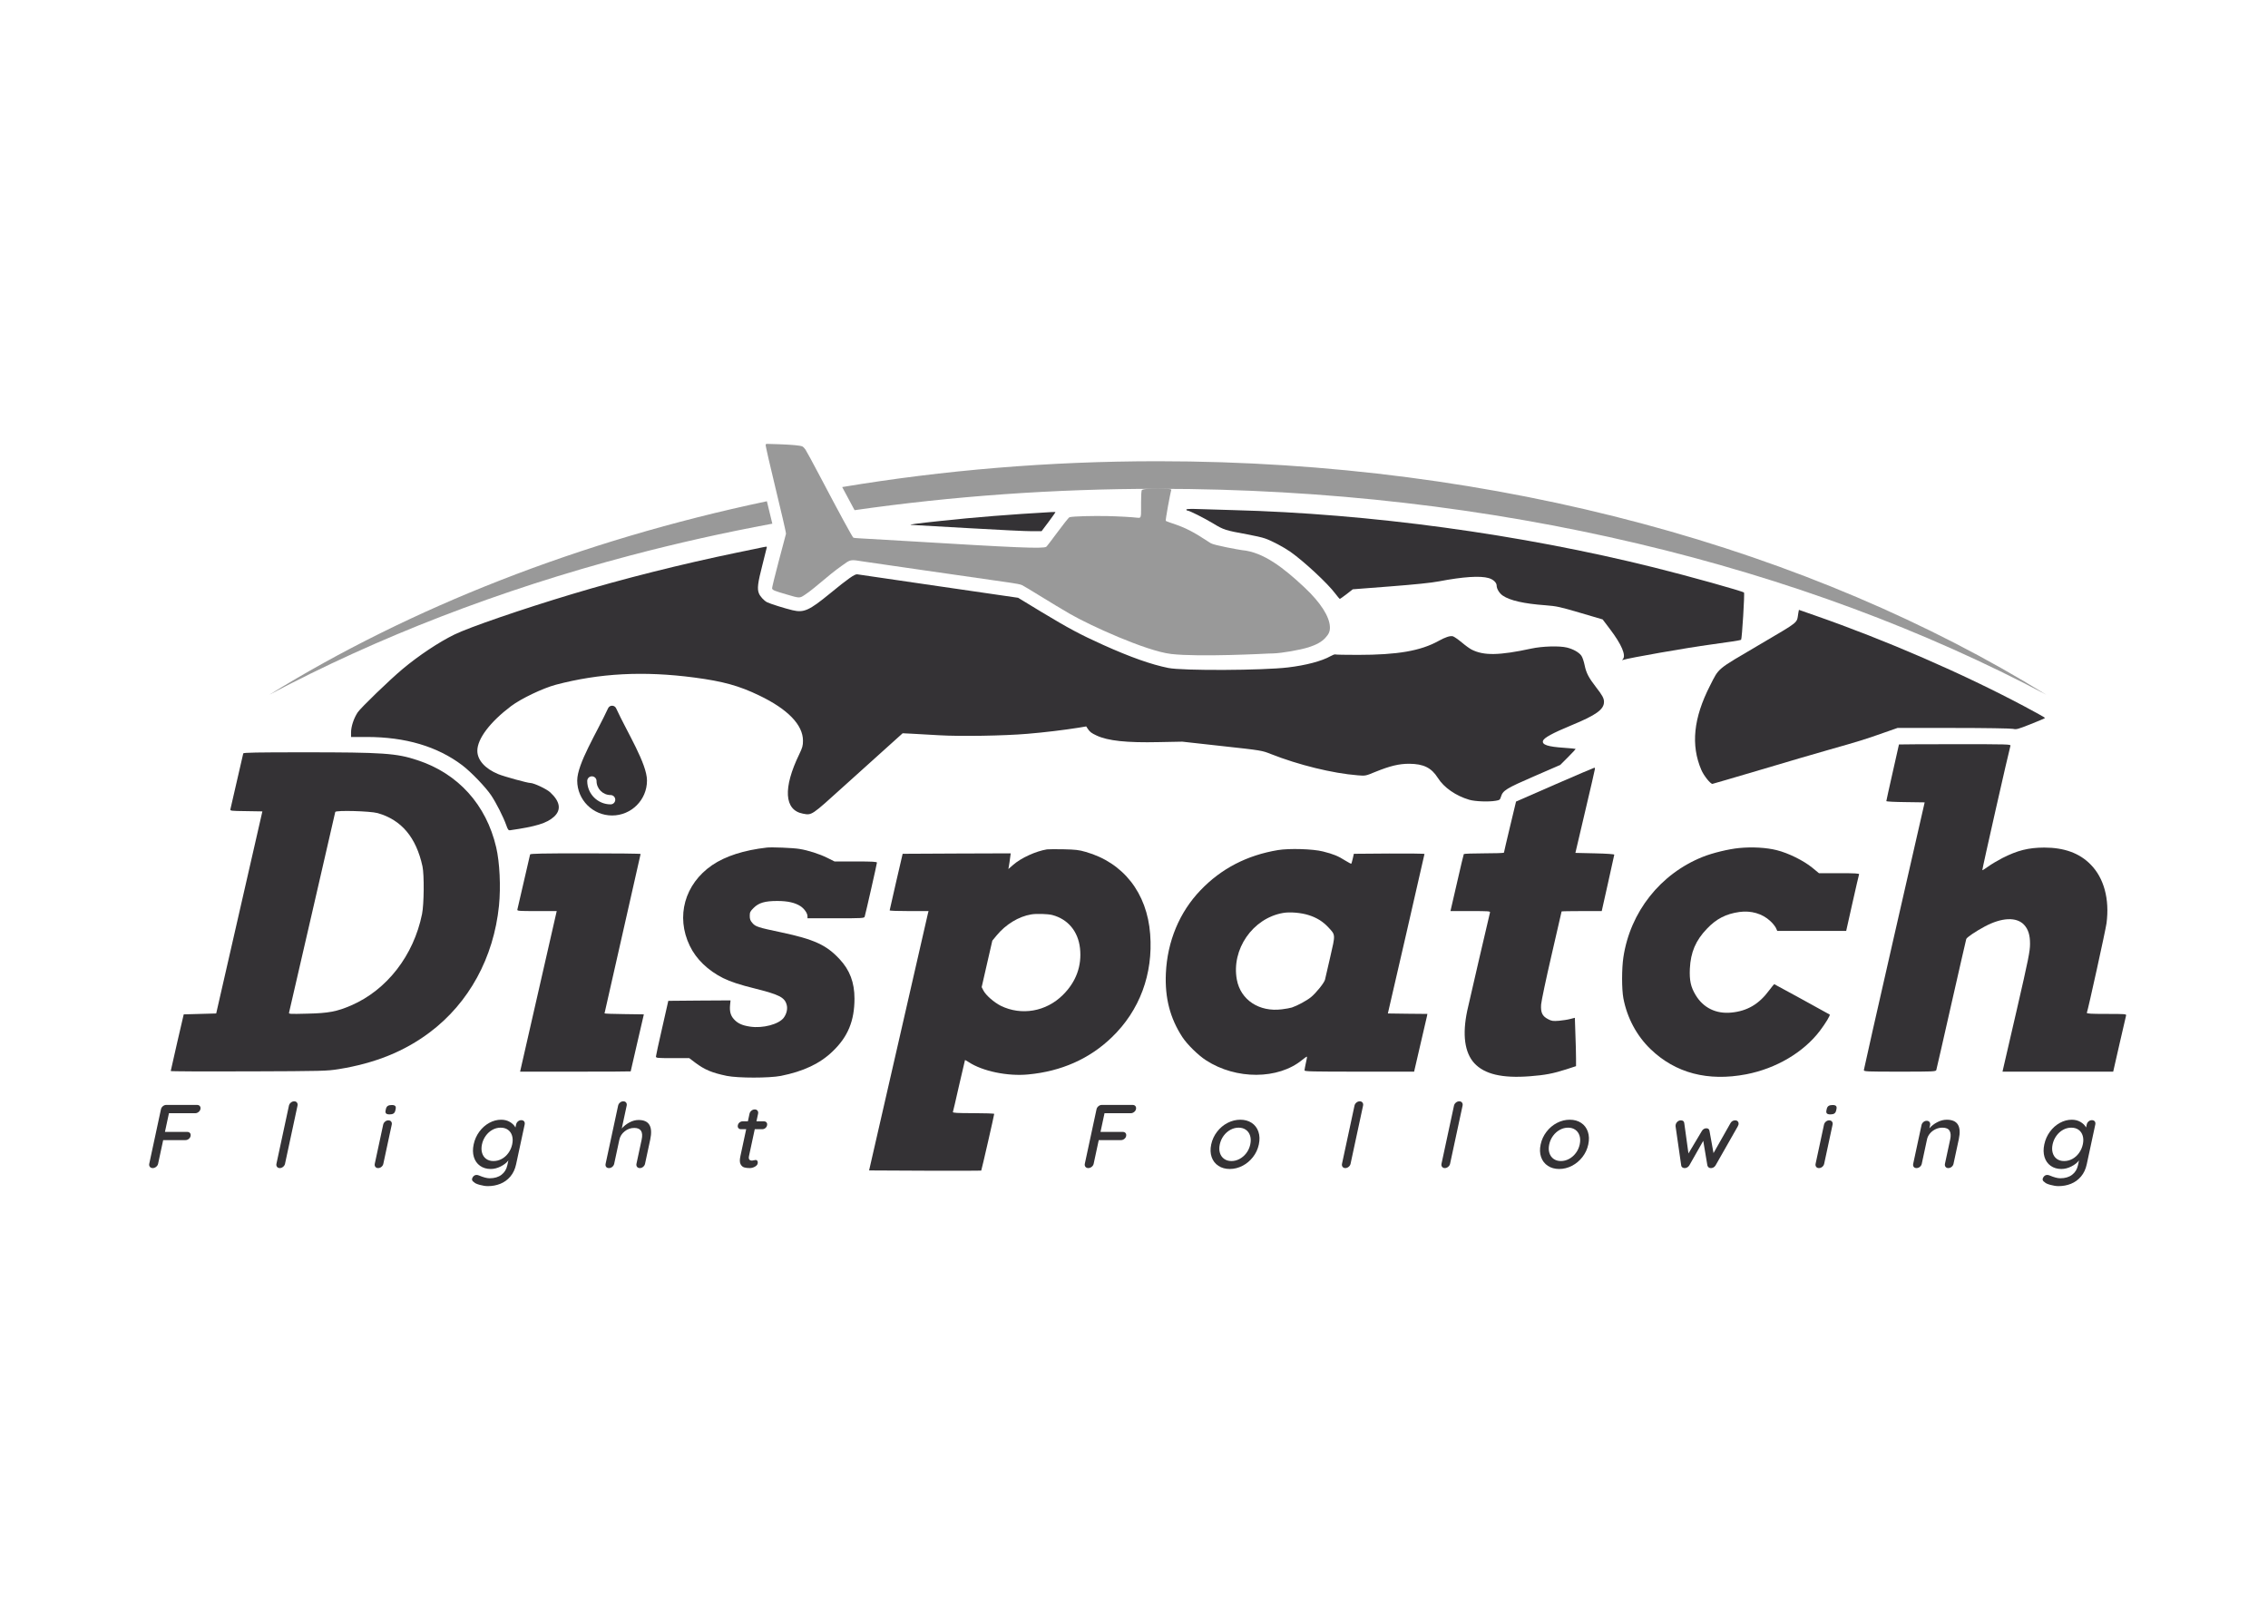 <?xml version="1.0" encoding="UTF-8" standalone="no"?>
<!DOCTYPE svg PUBLIC "-//W3C//DTD SVG 1.1//EN" "http://www.w3.org/Graphics/SVG/1.1/DTD/svg11.dtd">
<svg width="100%" height="100%" viewBox="0 0 176 126" version="1.1" xmlns="http://www.w3.org/2000/svg" xmlns:xlink="http://www.w3.org/1999/xlink" xml:space="preserve" xmlns:serif="http://www.serif.com/" style="fill-rule:evenodd;clip-rule:evenodd;stroke-linejoin:round;stroke-miterlimit:2;">
    <g transform="matrix(0.07,0,0,0.07,0.222,15.046)">
        <g>
            <g id="Helicopter" transform="matrix(1.67,0,0,1.67,-857.711,-361.386)">
                <g transform="matrix(0.033,-0.001,-0.001,-0.033,1021.75,574.51)">
                    <path d="M122,5808C102,5788 486,4050 476,4000C472,3977 149,2927 164,2905C186,2871 209,2861 437,2786C714,2695 707,2695 815,2761C864,2790 951,2851 1009,2897C1351,3166 1427,3223 1573,3321C1765,3451 1745,3448 2022,3395C2174,3367 2719,3271 3250,3179C3313,3168 3581,3121 3845,3075C4330,2990 4483,2963 4909,2889C5072,2861 5157,2842 5189,2825C5214,2813 5384,2704 5565,2584C5747,2463 6005,2298 6139,2215C6525.01,1975.86 7642.88,1424.4 8143,1351C8710.83,1267.67 10087,1300 10087,1300L10198,1300C10366,1300 10734,1352 10907,1401C11065,1446 11172,1500 11248,1576C11326,1655 11351,1708 11351,1798C11350,2006 11176,2296 10866,2605C10459,3011 10061,3343 9628,3395C9588,3400 9068,3510 9007,3553C8652,3802 8513,3878 8231,3981C8174,4002 8123,4023 8117,4029C8106,4040 8222.27,4574.66 8246.27,4650.66C8257.27,4683.66 7712,4708.08 7656,4663.08C7630,4642.08 7630,4236 7623,4178C7615,4108 7605,4100 7542,4110C7451,4125 7174,4149 6945,4161C6681,4175 6256,4179 6185,4161C6146,4151 5724,3592 5698,3580C5618,3543 5121,3579 2855,3785C2404,3826 1992,3862 1940,3866C1888,3870 1837,3877 1828,3881C1810,3891 1566,4373 1190,5143C1059,5411 937,5653 919,5681C902,5708 874,5738 859,5746C818,5767 654,5787 386,5805C111,5823 137,5823 122,5808Z" style="fill:rgb(153,153,153);fill-rule:nonzero;"/>
                </g>
                <g transform="matrix(0.599,0,0,0.599,513.573,216.388)">
                    <path d="M846.756,340.611C639.582,384.225 451.984,458.272 295.252,555.057C415.323,491.303 550.197,438.949 695.975,400.539C746.966,387.103 799.292,375.374 852.79,365.458L846.756,340.611ZM930.204,324.881L943.933,350.498C1052.18,334.99 1164.64,326.815 1280,326.815C1653.24,326.815 1996.06,412.39 2264.75,555.057C2004.4,394.285 1658.87,296.253 1280,296.253C1159.48,296.253 1042.34,306.173 930.204,324.881Z" style="fill:rgb(153,153,153);"/>
                </g>
            </g>
            <g id="Earth">
                <path d="M1312,349.9C1312,350.5 1312.5,351 1313.1,351C1315.3,351 1331.4,359.1 1341.9,365.4C1353.4,372.4 1355.3,373 1379.5,377.4C1387.2,378.8 1396.2,380.8 1399.4,382C1406.5,384.4 1420,391.6 1427.3,396.7C1442.7,407.6 1468.8,431.9 1477,442.9C1479.5,446.2 1481.8,448.9 1482.1,449C1482.4,449 1485.8,446.6 1489.6,443.7L1496.5,438.3L1538,435.1C1565.2,433 1583.8,431.1 1592,429.5C1618.7,424.4 1637.8,423.1 1647.3,425.9C1652.3,427.4 1656,430.9 1656,434.2C1656,437.8 1659.1,442.8 1662.8,445.3C1670.6,450.7 1686.4,454.3 1710.1,456C1722.7,457 1725.9,457.7 1748.7,464.4L1773.5,471.7L1781.6,482.4C1794.6,499.5 1799.8,511.8 1795.8,515.9C1794.7,516.9 1794.8,517 1796,516.6C1802.5,514.4 1867.5,503 1893.7,499.5C1911.6,497.1 1926.6,494.8 1927,494.3C1928,493.2 1931.1,442.7 1930.2,441.9C1928.4,440.3 1869.1,423.7 1830.5,414.1C1682.4,377.2 1515.1,354.4 1363.5,350.5C1351.4,350.2 1334.9,349.7 1326.8,349.4C1316.6,349 1312,349.2 1312,349.9Z" style="fill:rgb(52,50,53);"/>
                <path d="M1162.5,352.7C1118.3,355.2 1077.7,358.4 1038.8,362.6C1013.2,365.3 1002.8,366.7 1007.1,366.9C1008.5,366.9 1036.8,368.6 1070.1,370.5C1103.3,372.4 1135.2,374 1141,373.9L1151.5,373.9L1159.4,363.4C1163.7,357.6 1167.1,352.8 1166.9,352.7C1166.7,352.6 1164.7,352.6 1162.5,352.7Z" style="fill:rgb(52,50,53);"/>
                <path d="M842.5,391.7C841.4,392 828.6,394.6 814,397.6C752.6,410.3 687.6,426.6 631.1,443.6C575.5,460.3 517,480.4 500.5,488.5C483.3,496.9 460.9,511.8 443,526.8C428.9,538.6 396.8,569.6 393.3,574.8C389,581.4 386,590.4 386,597.1L386,602L403.3,602C446.2,602 481.5,612.4 509.2,633.3C519,640.7 535.4,657.8 541.4,666.8C547,675.2 554.8,690.6 558,699.6C559.8,704.8 560.5,705.6 562.3,705.4C591,701.3 603,697.6 610.9,690.5C619.3,682.9 617.9,673.6 606.7,663.3C602.7,659.6 588.6,653 584.8,653C581.6,653 555.8,645.9 549.2,643.2C534.6,637.2 526,627.6 526,617.3C526,604 540.1,585.4 563.4,567.8C574.6,559.4 598.5,548 613,544.1C661.5,531.3 710.3,528.7 766.5,536.1C798.4,540.3 816.1,545.2 838.5,556C870.2,571.2 887,588.6 887,606.1C887,611.7 886.4,613.8 882.9,621.1C864.7,658.6 866.2,683.1 886.9,687C896.9,688.9 896.1,689.4 932.2,656.7C950.5,640.2 972.7,620.2 981.5,612.3L997.5,597.9L1008,598.4C1013.8,598.7 1027.3,599.5 1038,600.1C1061.5,601.5 1109.9,600.7 1135.8,598.5C1154.1,597 1177.2,594.2 1192.7,591.7L1201,590.3L1202.7,592.9C1205,596.4 1206.7,597.7 1212.5,600.4C1225.1,606.3 1245.9,608.5 1281.4,607.7L1307.5,607.2L1351.7,612.1C1395.7,616.9 1395.8,617 1405.7,620.9C1436.3,633 1474.1,642.3 1502,644.5C1510.5,645.2 1510.7,645.2 1521.5,640.7C1537.8,634.1 1547.7,631.7 1559,631.7C1575,631.8 1583.7,636.1 1590.9,647.5C1597.6,658.1 1610.7,667.2 1625.6,671.6C1632,673.5 1647.1,674.1 1655.1,672.7C1659.3,672 1659.8,671.6 1660.8,668.2C1662.9,661.3 1666.6,659 1697.5,645.6L1726.5,633L1735.2,624.3C1740,619.5 1743.8,615.4 1743.5,615.2C1743.3,615 1737.6,614.5 1730.8,614C1712.7,612.8 1706,610.6 1707.4,606.2C1708.5,602.9 1718,597.7 1739,589C1766.4,577.7 1775,571.5 1775,563.1C1775,559.1 1773.2,555.8 1766.1,546.7C1758.2,536.5 1755.3,531.1 1753.6,522.7C1752.7,518.3 1751.1,513.5 1749.9,511.9C1747.3,508.2 1740.9,504.6 1734,502.9C1725.7,500.8 1706.5,501.4 1694.5,504C1658.8,511.7 1641.7,512 1628.2,505.1C1626.2,504.1 1621.2,500.5 1617.2,497.1C1613.2,493.8 1608.9,490.8 1607.5,490.4C1604.4,489.6 1599.1,491.4 1591.5,495.6C1571.6,506.6 1546,511 1502.2,511C1488.8,511 1477.5,510.8 1477,510.5C1476.6,510.2 1474.2,511.1 1471.7,512.5C1462.2,517.9 1444.3,522.6 1424.8,524.9C1396.8,528.3 1307.5,528.7 1292,525.5C1273.1,521.7 1249.9,513.5 1219.7,499.9C1193.8,488.2 1181.7,481.7 1151,463.2L1125.5,447.7L1037.5,434.9C989.1,427.8 948.5,421.9 947.2,421.7C944.5,421.2 937,426.5 917,442.9C893.9,461.8 888.1,464.5 875.4,461.5C866.9,459.5 850.7,454.4 847.1,452.6C843.6,450.7 839.4,446.1 838.1,442.7C836.1,437.6 836.9,431.2 842,411.4C844.8,400.6 847,391.6 847,391.4C847,390.9 845.3,391 842.5,391.7Z" style="fill:rgb(52,50,53);"/>
                <path d="M1990.4,464.8C1988.4,476.5 1992.9,472.8 1946.5,500.2C1899.2,528 1902.8,525 1892.6,545C1874.2,580.9 1871.1,611 1882.9,638.5C1885.5,644.7 1892.9,654 1895.2,654C1895.6,654 1919.4,647 1948.2,638.5C1977,629.9 2011.5,619.8 2025,616C2056.5,607.1 2065,604.5 2084.4,597.6L2100.4,592L2162.4,592C2198,592 2226.2,592.5 2228.5,593C2232.2,593.9 2233.8,593.4 2248.2,587.7C2256.9,584.3 2264,581.2 2264,580.9C2264,580.6 2253.8,574.8 2241.3,568.2C2172.5,531.6 2087.5,494.7 2008.3,467.1L1991.1,461.1L1990.4,464.8Z" style="fill:rgb(52,50,53);"/>
            </g>
            <g id="Dispatch">
                <path d="M2102,610.3C2102,610.5 2098.9,624.5 2095,641.4C2091.2,658.3 2088,672.6 2088,673.1C2088,673.6 2097.6,674.1 2109.3,674.2L2130.5,674.5L2096.8,822C2078.3,903.1 2063.1,970.3 2063.1,971.2C2063,972.9 2065.5,973 2102.9,973C2140.1,973 2142.9,972.9 2143.4,971.2C2143.7,970.3 2151.2,937.5 2160,898.5C2168.9,859.4 2176.3,826.8 2176.6,826C2177.1,824.2 2187,817.5 2197.1,812.1C2216,802 2232.4,801.3 2240.7,810.2C2245.3,815.1 2247.4,821.8 2247.3,831.5C2247.3,839.4 2245.6,848.1 2232.6,904.5C2224.5,939.7 2217.6,969.5 2217.3,970.7L2216.8,973L2339.5,973L2346.4,942.7C2350.2,926.1 2353.5,911.7 2353.8,910.7C2354.2,909.1 2352.7,909 2332,909C2314.4,909 2309.9,908.7 2310.3,907.7C2311.8,903.7 2331.1,816 2332.1,808.5C2335.6,781.7 2329.3,758.4 2314.5,743.4C2302.1,730.7 2285.1,724.6 2263,724.6C2245.4,724.7 2233.5,727.7 2216.7,736.2C2211.3,739 2204.2,743.2 2200.8,745.7C2197.5,748.1 2194.6,749.9 2194.4,749.7C2194,749.3 2224,616.8 2225.6,611.7C2226.1,610.1 2222.7,610 2164.1,610C2129.9,610 2102,610.2 2102,610.3Z" style="fill:rgb(52,50,53);"/>
                <path d="M266.5,620.2C266.3,620.9 263.2,634.6 259.5,650.6C255.9,666.7 252.6,680.7 252.3,681.9C251.8,683.9 252.1,684 269.7,684.2L287.7,684.5L236.5,908.5L200.5,909.5L193.3,940.5C189.4,957.5 186.1,971.9 186.1,972.3C186,972.7 224.8,972.9 272.3,972.7C355.6,972.4 359,972.3 372.3,970.2C412.6,963.7 445.1,950.6 473.3,929.4C516.7,896.8 544.1,846.7 550,789.1C552.1,768 550.8,741 546.9,724.3C535.9,677.1 504.7,642.5 459.5,627.7C436.4,620 421.3,619 333.7,619C281.2,619 266.9,619.3 266.5,620.2ZM415.5,686.4C441.9,693.9 458.2,713.3 465.2,745.5C467.2,754.9 466.9,787.4 464.7,798.3C455.4,844.2 425.8,882.4 386.1,899.6C370.3,906.4 361.1,908.2 337.6,908.7C317.6,909.2 316.8,909.2 317.3,907.4C317.6,906.3 329.2,856.2 343,796C356.8,735.8 368.3,685.9 368.5,685.1C369.3,683.1 407.3,684.1 415.5,686.4Z" style="fill:rgb(52,50,53);"/>
                <path d="M1720.5,654.8L1677.5,673.6L1670.8,701.5C1667.1,716.9 1664.1,729.8 1664.1,730.2C1664,730.7 1654.1,731 1642.1,731C1630,731 1619.9,731.4 1619.6,731.8C1619.3,732.3 1616.2,745.5 1612.6,761.2C1609,776.9 1605.8,790.9 1605.4,792.4L1604.8,795L1627,795C1647.6,795 1649.1,795.1 1648.6,796.7C1647.9,799.1 1625.3,896.7 1623.4,905.4C1617.8,932 1620.5,951.8 1631.2,963.6C1642.5,975.8 1662,980.5 1692.9,978.1C1709.8,976.8 1718.6,975.1 1733.3,970.4L1744,966.9L1744,958.1C1744,953.3 1743.7,941.2 1743.3,931.3L1742.7,913.3L1737.6,914.6C1734.8,915.4 1729.1,916.2 1725,916.6C1718.4,917.1 1716.9,916.9 1713,914.8C1706.6,911.5 1704.7,907.5 1705.3,898.5C1705.6,894.6 1710.8,870 1716.9,843.7C1723,817.4 1728,795.6 1728,795.4C1728,795.2 1738,795 1750.3,795L1772.5,795L1779.4,764.2C1783.2,747.3 1786.3,733 1786.4,732.5C1786.5,731.9 1778.4,731.3 1764.9,731L1743.3,730.5L1754.1,684.5C1760.1,659.2 1765,637.9 1765,637.2C1765,636.6 1764.7,636 1764.3,636.1C1763.8,636.1 1744.2,644.5 1720.5,654.8Z" style="fill:rgb(52,50,53);"/>
                <path d="M847,724.6C821.4,727.5 801,734.1 786.3,744.1C755.8,765 745.8,801 761.5,833.5C768.6,848.3 781.6,860.8 798.5,869.3C806.6,873.3 816.9,876.7 834.3,881C860.6,887.6 866.7,890.7 868.9,898.8C870.2,903.2 868.9,908.9 865.7,913.2C860.3,920.5 842.5,925.2 828.5,923.1C819.5,921.8 814.4,919.4 810.2,914.6C806.7,910.6 805.5,906.1 806.2,898.9L806.7,894L772.2,894.2L737.7,894.5L730.9,924.5C727.1,941 724,955.3 724,956.2C724,957.9 725.5,958 742.4,958L760.9,958L767.5,963C778,970.9 786.2,974.3 802.6,977.7C815.1,980.2 849.6,980.2 862.5,977.7C887.5,972.7 905.8,964.1 919.8,950.6C936.8,934.4 944.1,916.7 944.1,892C944.1,874.2 938.9,860.3 927.5,848.2C912.9,832.5 899.3,826.3 862.5,818.5C837.3,813.2 834.4,812.3 831,808.3C828.6,805.6 828,804 828,800.3C828,796.3 828.5,795.3 832.3,791.5C838,785.8 844.8,783.8 858.6,783.8C870.1,783.8 878.3,785.7 884.3,789.6C888.5,792.4 892,797.4 892,800.7L892,803L923.4,803C952.5,803 954.9,802.9 955.4,801.2C956.6,797.3 969,742.5 969,741.3C969,740.3 964.2,740 945.5,740L922,740L914.2,736.1C905.4,731.7 892.6,727.6 883,726.1C875.8,724.9 852.4,724 847,724.6Z" style="fill:rgb(52,50,53);"/>
                <path d="M1924.9,725.1C1913.4,726.2 1895.5,730.5 1884.5,734.9C1837.5,753.7 1804.1,795.8 1796.5,846.2C1794.6,858.9 1794.6,881.5 1796.5,891.7C1800.6,913.3 1811.2,933.2 1826.7,948.1C1854.2,974.6 1890.2,984.1 1932.8,975.9C1965.8,969.5 1996.1,951.7 2014.3,927.8C2020.8,919.2 2026.2,910.2 2025.2,909.7C2019.1,906.2 1964,876 1963.7,876C1963.5,876 1961,879.1 1958.1,882.9C1946.8,898.2 1933.8,905.8 1916.3,907.5C1899.3,909.2 1885.1,902.3 1876.6,888.1C1871.2,879.2 1869.6,871.9 1870.2,858.7C1871.1,840.7 1876.6,827.6 1889.1,814.6C1899.5,803.6 1910.2,798.1 1925.1,796C1938,794.2 1950.5,797.8 1959.3,806C1961.8,808.2 1964.5,811.6 1965.5,813.5L1967.1,817L2043.5,817L2050.4,786.2C2054.2,769.3 2057.5,754.9 2057.8,754.2C2058.1,753.3 2053.3,753 2035.7,753L2013.3,753L2005.9,746.9C1996.2,739 1979.4,730.7 1966.6,727.5C1955.1,724.6 1939.4,723.7 1924.9,725.1Z" style="fill:rgb(52,50,53);"/>
                <path d="M1157.5,726.6C1145.2,728.6 1128.9,736 1120.1,743.7L1114.7,748.4L1115.3,745C1115.7,743.1 1116.2,739.1 1116.6,736.2L1117.3,731L1057.4,731.2L997.5,731.5L990.3,762.5C986.4,779.5 983.1,793.8 983.1,794.2C983,794.7 992.7,795 1004.6,795L1026.2,795L1025.5,797.7C1025.2,799.3 1010.4,863.9 992.6,941.5L960.3,1082.5L1022.3,1082.8C1056.4,1082.9 1084.5,1082.9 1084.6,1082.7C1085,1082.3 1099,1021.1 1099,1019.8C1099,1019.4 1088.6,1019 1075.9,1019C1057.8,1019 1052.9,1018.7 1053.2,1017.7C1053.5,1017.1 1056.5,1003.9 1060,988.5C1063.5,973.1 1066.5,960.4 1066.6,960.2C1066.7,960 1068.5,961 1070.7,962.4C1086,972.5 1113.8,978.3 1136.6,976.1C1173.3,972.7 1204.7,958.8 1229.4,934.9C1260.2,905.3 1275.3,864.8 1271.9,820.6C1268.5,774.9 1242.1,741.2 1200.4,729.4C1193,727.2 1189,726.8 1176,726.5C1167.5,726.3 1159.2,726.4 1157.5,726.6ZM1163.5,799.4C1180.8,804 1192,817.5 1194.1,836.1C1196.3,855.7 1189.8,873.5 1175.1,888C1156.5,906.5 1129.2,911.2 1106.3,900C1098.9,896.3 1089.6,888.2 1087,883L1085.1,879.3L1091,853.5L1096.9,827.8L1101.6,822.1C1111.7,809.8 1126.1,801 1140,798.7C1145.7,797.7 1158.8,798.1 1163.5,799.4Z" style="fill:rgb(52,50,53);"/>
                <path d="M1413.5,727.4C1379.3,733.1 1350.8,747.8 1327.8,771.8C1304.4,796.1 1290.9,828.5 1289.3,864.1C1288.1,891.2 1293.9,913.7 1307.6,934.7C1312.9,942.8 1325.2,954.9 1333.8,960.4C1367.2,982.1 1413.9,981.8 1440.4,960C1443.1,957.8 1445.5,956.1 1445.7,956.4C1445.9,956.6 1445.4,959.8 1444.5,963.4C1443.7,967.1 1443,970.8 1443,971.6C1443,972.8 1451.6,973 1503.8,973L1564.5,973L1571.4,943.2C1575.2,926.9 1578.5,912.5 1578.8,911.3L1579.2,909L1557.3,908.8L1535.4,908.5L1555.7,820.5C1566.8,772.1 1575.9,732.2 1576,731.7C1576,731.3 1558.4,731.1 1536.8,731.2L1497.7,731.5L1496.5,736.8C1495.8,739.7 1495.1,742.3 1494.8,742.5C1494.6,742.7 1491.6,741.1 1488,738.9C1480.3,734 1475,731.8 1463.4,728.9C1452.3,726.1 1426.1,725.3 1413.5,727.4ZM1447.7,799.5C1456.5,802.3 1463.3,806.5 1469.3,812.9C1477.5,821.7 1477.4,820.4 1471.5,846C1468.7,858.4 1466.1,869.7 1465.7,871.1C1464.8,874.6 1456,885.6 1450.2,890.4C1445.4,894.3 1435.2,899.8 1429,901.9C1427.1,902.5 1422.1,903.4 1417.9,903.9C1392.9,907.1 1372.2,893.6 1368,871.1C1361.7,837.5 1385.5,803 1419.1,797.1C1426.7,795.7 1439.3,796.8 1447.7,799.5Z" style="fill:rgb(52,50,53);"/>
                <path d="M584.5,732.2C584.3,732.9 581.1,746.5 577.5,762.5C573.8,778.4 570.6,792.3 570.4,793.2C569.9,794.9 571.4,795 592,795L614,795L613.5,797.2C613.2,798.5 604,838.5 593.2,886.2L573.4,973L634.7,973C668.4,973 696,972.9 696,972.7C696,972.6 699.3,958.3 703.3,941L710.6,909.5L688.8,909.2C676.8,909.1 667,908.7 667,908.4C667,908.1 676,868.3 687,820.1C698,771.9 707,732.1 707,731.7C707,731.3 679.5,731 646,731C598,731 584.8,731.3 584.5,732.2Z" style="fill:rgb(52,50,53);"/>
            </g>
            <g transform="matrix(0.413,0,0,0.413,614.553,567.341)">
                <path d="M158.116,6.916C156.178,2.702 151.965,0.001 147.327,0C142.688,-0.001 138.472,2.697 136.534,6.911C106.659,71.886 53.676,155.516 53.676,201.001C53.676,252.722 95.603,294.649 147.324,294.649C199.045,294.649 240.973,252.721 240.973,201.001C240.974,155.519 187.992,71.891 158.116,6.916ZM143.324,264.816C108.723,264.816 80.574,236.667 80.574,202.066C80.574,195.163 86.171,189.566 93.074,189.566C99.977,189.566 105.574,195.163 105.574,202.066C105.574,222.881 122.509,239.816 143.324,239.816C150.227,239.816 155.824,245.413 155.824,252.316C155.824,259.22 150.227,264.816 143.324,264.816Z" style="fill:rgb(52,50,53);fill-rule:nonzero;"/>
            </g>
            <g id="flight-following-alternate" serif:id="flight following alternate" transform="matrix(1,0,0,1,0,2)">
                <g transform="matrix(1.294,0,-0.278,1.294,52.832,-169.529)">
                    <path d="M1099.99,917.012L1099.99,933.009L1119,933.009C1120.08,933.009 1120.97,933.344 1121.67,934.014C1122.36,934.684 1122.71,935.56 1122.71,936.642C1122.71,937.569 1122.36,938.368 1121.67,939.037C1120.97,939.707 1120.08,940.042 1119,940.042L1099.99,940.042L1099.99,960.29C1099.99,961.321 1099.62,962.197 1098.87,962.918C1098.12,963.639 1097.23,964 1096.2,964C1095.12,964 1094.22,963.639 1093.5,962.918C1092.78,962.197 1092.41,961.321 1092.41,960.29L1092.41,913.611C1092.41,912.581 1092.78,911.705 1093.5,910.984C1094.22,910.262 1095.09,909.902 1096.12,909.902L1122.48,909.902C1123.56,909.902 1124.45,910.237 1125.14,910.906C1125.84,911.576 1126.19,912.452 1126.19,913.534C1126.19,914.461 1125.83,915.273 1125.11,915.968C1124.38,916.664 1123.51,917.012 1122.48,917.012L1099.99,917.012Z" style="fill:rgb(52,50,53);fill-rule:nonzero;"/>
                    <path d="M1237.94,943.752C1237.94,947.77 1237.04,951.377 1235.23,954.571C1233.43,957.766 1230.97,960.265 1227.85,962.068C1224.74,963.871 1221.3,964.773 1217.54,964.773C1213.78,964.773 1210.34,963.871 1207.22,962.068C1204.1,960.265 1201.64,957.766 1199.84,954.571C1198.04,951.377 1197.13,947.77 1197.13,943.752C1197.13,939.733 1198.04,936.101 1199.84,932.855C1201.64,929.609 1204.1,927.084 1207.22,925.281C1210.34,923.478 1213.78,922.576 1217.54,922.576C1221.3,922.576 1224.74,923.478 1227.85,925.281C1230.97,927.084 1233.43,929.609 1235.23,932.855C1237.04,936.101 1237.94,939.733 1237.94,943.752ZM1230.6,943.752C1230.6,940.97 1230.02,938.484 1228.86,936.294C1227.7,934.104 1226.13,932.404 1224.14,931.193C1222.16,929.982 1219.96,929.377 1217.54,929.377C1215.12,929.377 1212.91,929.982 1210.93,931.193C1208.94,932.404 1207.37,934.104 1206.21,936.294C1205.06,938.484 1204.48,940.97 1204.48,943.752C1204.48,946.482 1205.06,948.93 1206.21,951.094C1207.37,953.258 1208.94,954.945 1210.93,956.156C1212.91,957.367 1215.12,957.972 1217.54,957.972C1219.96,957.972 1222.16,957.367 1224.14,956.156C1226.13,954.945 1227.7,953.258 1228.86,951.094C1230.02,948.93 1230.6,946.482 1230.6,943.752Z" style="fill:rgb(52,50,53);fill-rule:nonzero;"/>
                    <path d="M1320.09,960.29C1320.09,961.321 1319.73,962.197 1319.01,962.918C1318.29,963.639 1317.41,964 1316.38,964C1315.35,964 1314.49,963.639 1313.79,962.918C1313.1,962.197 1312.75,961.321 1312.75,960.29L1312.75,910.52C1312.75,909.489 1313.11,908.614 1313.83,907.892C1314.55,907.171 1315.43,906.81 1316.46,906.81C1317.49,906.81 1318.35,907.171 1319.05,907.892C1319.74,908.614 1320.09,909.489 1320.09,910.52L1320.09,960.29Z" style="fill:rgb(52,50,53);fill-rule:nonzero;"/>
                    <path d="M1405.34,960.29C1405.34,961.321 1404.97,962.197 1404.25,962.918C1403.53,963.639 1402.66,964 1401.62,964C1400.6,964 1399.73,963.639 1399.04,962.918C1398.34,962.197 1397.99,961.321 1397.99,960.29L1397.99,910.52C1397.99,909.489 1398.35,908.614 1399.08,907.892C1399.8,907.171 1400.67,906.81 1401.7,906.81C1402.73,906.81 1403.6,907.171 1404.29,907.892C1404.99,908.614 1405.34,909.489 1405.34,910.52L1405.34,960.29Z" style="fill:rgb(52,50,53);fill-rule:nonzero;"/>
                    <path d="M1520.18,943.752C1520.18,947.77 1519.28,951.377 1517.47,954.571C1515.67,957.766 1513.21,960.265 1510.09,962.068C1506.98,963.871 1503.54,964.773 1499.78,964.773C1496.01,964.773 1492.58,963.871 1489.46,962.068C1486.34,960.265 1483.88,957.766 1482.08,954.571C1480.27,951.377 1479.37,947.77 1479.37,943.752C1479.37,939.733 1480.27,936.101 1482.08,932.855C1483.88,929.609 1486.34,927.084 1489.46,925.281C1492.58,923.478 1496.01,922.576 1499.78,922.576C1503.54,922.576 1506.98,923.478 1510.09,925.281C1513.21,927.084 1515.67,929.609 1517.47,932.855C1519.28,936.101 1520.18,939.733 1520.18,943.752ZM1512.84,943.752C1512.84,940.97 1512.26,938.484 1511.1,936.294C1509.94,934.104 1508.37,932.404 1506.38,931.193C1504.4,929.982 1502.2,929.377 1499.78,929.377C1497.35,929.377 1495.15,929.982 1493.17,931.193C1491.18,932.404 1489.61,934.104 1488.45,936.294C1487.29,938.484 1486.71,940.97 1486.71,943.752C1486.71,946.482 1487.29,948.93 1488.45,951.094C1489.61,953.258 1491.18,954.945 1493.17,956.156C1495.15,957.367 1497.35,957.972 1499.78,957.972C1502.2,957.972 1504.4,957.367 1506.38,956.156C1508.37,954.945 1509.94,953.258 1511.1,951.094C1512.26,948.93 1512.84,946.482 1512.84,943.752Z" style="fill:rgb(52,50,53);fill-rule:nonzero;"/>
                    <path d="M1641.67,923.117C1642.65,923.117 1643.48,923.465 1644.18,924.16C1644.88,924.856 1645.22,925.745 1645.22,926.827C1645.22,927.187 1645.12,927.677 1644.91,928.295L1633.09,961.681C1632.78,962.506 1632.27,963.124 1631.54,963.536C1630.82,963.948 1630.05,964.103 1629.23,964C1627.83,963.897 1626.78,963.124 1626.06,961.681L1618.02,940.66L1610.6,961.681C1610.29,962.403 1609.85,962.957 1609.29,963.343C1608.72,963.73 1608.1,963.948 1607.43,964C1606.66,964.103 1605.9,963.936 1605.15,963.498C1604.4,963.06 1603.9,962.454 1603.64,961.681L1591.66,928.295C1591.51,927.831 1591.43,927.342 1591.43,926.827C1591.43,925.796 1591.77,924.92 1592.44,924.199C1593.11,923.478 1593.98,923.117 1595.07,923.117C1596.82,923.117 1597.95,923.89 1598.47,925.436L1607.66,951.48L1615.01,932.237C1615.62,930.691 1616.76,929.918 1618.4,929.918C1619.95,929.918 1621.01,930.691 1621.57,932.237L1629.07,951.171L1638.11,925.436C1638.68,923.89 1639.86,923.117 1641.67,923.117Z" style="fill:rgb(52,50,53);fill-rule:nonzero;"/>
                    <path d="M1725.83,960.29C1725.83,961.321 1725.48,962.197 1724.79,962.918C1724.09,963.639 1723.2,964 1722.12,964C1721.09,964 1720.23,963.639 1719.53,962.918C1718.84,962.197 1718.49,961.321 1718.49,960.29L1718.49,926.827C1718.49,925.796 1718.84,924.92 1719.53,924.199C1720.23,923.478 1721.09,923.117 1722.12,923.117C1723.2,923.117 1724.09,923.478 1724.79,924.199C1725.48,924.92 1725.83,925.796 1725.83,926.827L1725.83,960.29ZM1722.12,918.016C1720.63,918.016 1719.56,917.746 1718.91,917.205C1718.27,916.664 1717.95,915.801 1717.95,914.616L1717.95,913.379C1717.95,912.143 1718.29,911.267 1718.99,910.752C1719.68,910.237 1720.75,909.979 1722.2,909.979C1723.64,909.979 1724.68,910.249 1725.33,910.79C1725.97,911.331 1726.29,912.194 1726.29,913.379L1726.29,914.616C1726.29,915.852 1725.96,916.728 1725.29,917.244C1724.62,917.759 1723.56,918.016 1722.12,918.016Z" style="fill:rgb(52,50,53);fill-rule:nonzero;"/>
                    <path d="M1822.74,922.576C1832.02,922.576 1836.65,928.14 1836.65,939.269L1836.65,960.29C1836.65,961.321 1836.31,962.197 1835.61,962.918C1834.91,963.639 1834.03,964 1832.94,964C1831.91,964 1831.05,963.639 1830.36,962.918C1829.66,962.197 1829.31,961.321 1829.31,960.29L1829.31,939.347C1829.31,936.307 1828.62,933.885 1827.23,932.082C1825.83,930.279 1823.57,929.377 1820.42,929.377C1818.36,929.377 1816.5,929.828 1814.82,930.729C1813.15,931.631 1811.83,932.842 1810.88,934.362C1809.93,935.882 1809.45,937.543 1809.45,939.347L1809.45,960.29C1809.45,961.321 1809.1,962.197 1808.41,962.918C1807.71,963.639 1806.82,964 1805.74,964C1804.66,964 1803.78,963.652 1803.11,962.957C1802.44,962.261 1802.11,961.372 1802.11,960.29L1802.11,927.213C1802.11,926.183 1802.46,925.307 1803.15,924.585C1803.85,923.864 1804.71,923.503 1805.74,923.503C1806.82,923.503 1807.71,923.864 1808.41,924.585C1809.1,925.307 1809.45,926.183 1809.45,927.213L1809.45,929.918C1810.79,927.857 1812.66,926.118 1815.05,924.701C1817.45,923.285 1820.01,922.576 1822.74,922.576Z" style="fill:rgb(52,50,53);fill-rule:nonzero;"/>
                    <path d="M1947.17,922.963C1948.25,922.963 1949.14,923.31 1949.84,924.006C1950.53,924.701 1950.88,925.616 1950.88,926.749L1950.88,960.754C1950.88,964.927 1949.99,968.418 1948.21,971.226C1946.43,974.034 1944.03,976.108 1940.99,977.447C1937.95,978.787 1934.52,979.457 1930.71,979.457C1928.65,979.457 1926.24,979.096 1923.48,978.375C1920.73,977.653 1918.96,976.906 1918.19,976.133C1916.59,975.309 1915.79,974.279 1915.79,973.042C1915.79,972.733 1915.89,972.321 1916.1,971.806C1916.67,970.518 1917.62,969.874 1918.96,969.874C1919.63,969.874 1920.35,970.028 1921.12,970.337C1925.25,971.934 1928.47,972.733 1930.79,972.733C1934.91,972.733 1938.06,971.741 1940.25,969.758C1942.44,967.774 1943.54,965.056 1943.54,961.604L1943.54,957.431C1942.45,959.44 1940.64,961.166 1938.09,962.609C1935.54,964.052 1932.85,964.773 1930.01,964.773C1926.46,964.773 1923.21,963.871 1920.27,962.068C1917.34,960.265 1915.03,957.753 1913.36,954.533C1911.68,951.313 1910.85,947.693 1910.85,943.674C1910.85,939.656 1911.68,936.036 1913.36,932.816C1915.03,929.596 1917.33,927.084 1920.24,925.281C1923.15,923.478 1926.35,922.576 1929.86,922.576C1932.69,922.576 1935.33,923.22 1937.78,924.508C1940.23,925.796 1942.15,927.368 1943.54,929.222L1943.54,926.749C1943.54,925.667 1943.87,924.766 1944.54,924.044C1945.21,923.323 1946.09,922.963 1947.17,922.963ZM1930.86,957.972C1933.39,957.972 1935.63,957.367 1937.59,956.156C1939.54,954.945 1941.08,953.245 1942.18,951.055C1943.29,948.865 1943.85,946.405 1943.85,943.674C1943.85,940.944 1943.29,938.496 1942.18,936.333C1941.08,934.169 1939.54,932.468 1937.59,931.232C1935.63,929.995 1933.39,929.377 1930.86,929.377C1928.39,929.377 1926.17,929.995 1924.22,931.232C1922.26,932.468 1920.73,934.181 1919.62,936.371C1918.51,938.561 1917.96,940.995 1917.96,943.674C1917.96,946.354 1918.51,948.788 1919.62,950.978C1920.73,953.167 1922.26,954.881 1924.22,956.117C1926.17,957.354 1928.39,957.972 1930.86,957.972Z" style="fill:rgb(52,50,53);fill-rule:nonzero;"/>
                </g>
                <g transform="matrix(1.294,0,-0.278,1.294,-984.326,-169.529)">
                    <path d="M1099.99,917.012L1099.99,933.009L1119,933.009C1120.08,933.009 1120.97,933.344 1121.67,934.014C1122.36,934.684 1122.71,935.56 1122.71,936.642C1122.71,937.569 1122.36,938.368 1121.67,939.037C1120.97,939.707 1120.08,940.042 1119,940.042L1099.99,940.042L1099.99,960.29C1099.99,961.321 1099.62,962.197 1098.87,962.918C1098.12,963.639 1097.23,964 1096.2,964C1095.12,964 1094.22,963.639 1093.5,962.918C1092.78,962.197 1092.41,961.321 1092.41,960.29L1092.41,913.611C1092.41,912.581 1092.78,911.705 1093.5,910.984C1094.22,910.262 1095.09,909.902 1096.12,909.902L1122.48,909.902C1123.56,909.902 1124.45,910.237 1125.14,910.906C1125.84,911.576 1126.19,912.452 1126.19,913.534C1126.19,914.461 1125.83,915.273 1125.11,915.968C1124.38,916.664 1123.51,917.012 1122.48,917.012L1099.99,917.012Z" style="fill:rgb(52,50,53);fill-rule:nonzero;"/>
                    <path d="M1208.73,960.29C1208.73,961.321 1208.37,962.197 1207.64,962.918C1206.92,963.639 1206.05,964 1205.02,964C1203.99,964 1203.12,963.639 1202.43,962.918C1201.73,962.197 1201.38,961.321 1201.38,960.29L1201.38,910.52C1201.38,909.489 1201.75,908.614 1202.47,907.892C1203.19,907.171 1204.06,906.81 1205.09,906.81C1206.12,906.81 1206.99,907.171 1207.68,907.892C1208.38,908.614 1208.73,909.489 1208.73,910.52L1208.73,960.29Z" style="fill:rgb(52,50,53);fill-rule:nonzero;"/>
                    <path d="M1292.96,960.29C1292.96,961.321 1292.62,962.197 1291.92,962.918C1291.23,963.639 1290.34,964 1289.26,964C1288.23,964 1287.36,963.639 1286.67,962.918C1285.97,962.197 1285.62,961.321 1285.62,960.29L1285.62,926.827C1285.62,925.796 1285.97,924.92 1286.67,924.199C1287.36,923.478 1288.23,923.117 1289.26,923.117C1290.34,923.117 1291.23,923.478 1291.92,924.199C1292.62,924.92 1292.96,925.796 1292.96,926.827L1292.96,960.29ZM1289.26,918.016C1287.76,918.016 1286.69,917.746 1286.05,917.205C1285.4,916.664 1285.08,915.801 1285.08,914.616L1285.08,913.379C1285.08,912.143 1285.43,911.267 1286.12,910.752C1286.82,910.237 1287.89,909.979 1289.33,909.979C1290.78,909.979 1291.82,910.249 1292.46,910.79C1293.11,911.331 1293.43,912.194 1293.43,913.379L1293.43,914.616C1293.43,915.852 1293.09,916.728 1292.42,917.244C1291.75,917.759 1290.7,918.016 1289.26,918.016Z" style="fill:rgb(52,50,53);fill-rule:nonzero;"/>
                    <path d="M1403.09,922.963C1404.18,922.963 1405.07,923.31 1405.76,924.006C1406.46,924.701 1406.8,925.616 1406.8,926.749L1406.8,960.754C1406.8,964.927 1405.91,968.418 1404.14,971.226C1402.36,974.034 1399.95,976.108 1396.91,977.447C1393.87,978.787 1390.44,979.457 1386.63,979.457C1384.57,979.457 1382.16,979.096 1379.41,978.375C1376.65,977.653 1374.88,976.906 1374.11,976.133C1372.52,975.309 1371.72,974.279 1371.72,973.042C1371.72,972.733 1371.82,972.321 1372.03,971.806C1372.59,970.518 1373.55,969.874 1374.88,969.874C1375.56,969.874 1376.28,970.028 1377.05,970.337C1381.17,971.934 1384.39,972.733 1386.71,972.733C1390.83,972.733 1393.99,971.741 1396.18,969.758C1398.37,967.774 1399.46,965.056 1399.46,961.604L1399.46,957.431C1398.38,959.44 1396.56,961.166 1394.01,962.609C1391.46,964.052 1388.77,964.773 1385.94,964.773C1382.38,964.773 1379.14,963.871 1376.2,962.068C1373.26,960.265 1370.96,957.753 1369.28,954.533C1367.61,951.313 1366.77,947.693 1366.77,943.674C1366.77,939.656 1367.61,936.036 1369.28,932.816C1370.96,929.596 1373.25,927.084 1376.16,925.281C1379.07,923.478 1382.28,922.576 1385.78,922.576C1388.62,922.576 1391.26,923.22 1393.7,924.508C1396.15,925.796 1398.07,927.368 1399.46,929.222L1399.46,926.749C1399.46,925.667 1399.8,924.766 1400.47,924.044C1401.14,923.323 1402.01,922.963 1403.09,922.963ZM1386.79,957.972C1389.31,957.972 1391.55,957.367 1393.51,956.156C1395.47,954.945 1397,953.245 1398.11,951.055C1399.22,948.865 1399.77,946.405 1399.77,943.674C1399.77,940.944 1399.22,938.496 1398.11,936.333C1397,934.169 1395.47,932.468 1393.51,931.232C1391.55,929.995 1389.31,929.377 1386.79,929.377C1384.31,929.377 1382.1,929.995 1380.14,931.232C1378.18,932.468 1376.65,934.181 1375.54,936.371C1374.43,938.561 1373.88,940.995 1373.88,943.674C1373.88,946.354 1374.43,948.788 1375.54,950.978C1376.65,953.167 1378.18,954.881 1380.14,956.117C1382.1,957.354 1384.31,957.972 1386.79,957.972Z" style="fill:rgb(52,50,53);fill-rule:nonzero;"/>
                    <path d="M1503.56,922.808C1512.63,922.808 1517.16,928.424 1517.16,939.656L1517.16,960.29C1517.16,961.321 1516.82,962.197 1516.12,962.918C1515.42,963.639 1514.54,964 1513.45,964C1512.42,964 1511.56,963.639 1510.87,962.918C1510.17,962.197 1509.82,961.321 1509.82,960.29L1509.82,939.656C1509.82,932.958 1506.99,929.609 1501.32,929.609C1498.28,929.609 1495.76,930.575 1493.75,932.507C1491.74,934.439 1490.73,936.822 1490.73,939.656L1490.73,960.29C1490.73,961.321 1490.38,962.197 1489.69,962.918C1488.99,963.639 1488.11,964 1487.02,964C1485.94,964 1485.07,963.652 1484.4,962.957C1483.73,962.261 1483.39,961.372 1483.39,960.29L1483.39,910.52C1483.39,909.489 1483.74,908.614 1484.43,907.892C1485.13,907.171 1485.99,906.81 1487.02,906.81C1488.11,906.81 1488.99,907.171 1489.69,907.892C1490.38,908.614 1490.73,909.489 1490.73,910.52L1490.73,930.073C1492.02,928.063 1493.83,926.35 1496.14,924.933C1498.46,923.516 1500.93,922.808 1503.56,922.808Z" style="fill:rgb(52,50,53);fill-rule:nonzero;"/>
                    <path d="M1604.8,930.691L1604.8,953.721C1604.8,956.297 1605.96,957.585 1608.28,957.585C1608.64,957.585 1609.13,957.495 1609.75,957.315C1610.37,957.135 1610.86,957.044 1611.22,957.044C1611.89,957.044 1612.45,957.328 1612.92,957.895C1613.38,958.461 1613.61,959.183 1613.61,960.059C1613.61,961.141 1613,962.068 1611.76,962.841C1610.52,963.614 1609.13,964 1607.59,964C1605.88,964 1604.33,963.82 1602.91,963.459C1601.49,963.098 1600.23,962.184 1599.12,960.715C1598.02,959.247 1597.46,957.019 1597.46,954.03L1597.46,930.691L1592.98,930.691C1592,930.691 1591.19,930.369 1590.55,929.725C1589.9,929.081 1589.58,928.269 1589.58,927.29C1589.58,926.311 1589.9,925.513 1590.55,924.895C1591.19,924.276 1592,923.967 1592.98,923.967L1597.46,923.967L1597.46,917.475C1597.46,916.445 1597.81,915.569 1598.51,914.848C1599.2,914.126 1600.09,913.766 1601.17,913.766C1602.2,913.766 1603.07,914.126 1603.76,914.848C1604.46,915.569 1604.8,916.445 1604.8,917.475L1604.8,923.967L1611.22,923.967C1612.2,923.967 1613.01,924.289 1613.65,924.933C1614.3,925.577 1614.62,926.389 1614.62,927.368C1614.62,928.347 1614.3,929.145 1613.65,929.763C1613.01,930.382 1612.2,930.691 1611.22,930.691L1604.8,930.691Z" style="fill:rgb(52,50,53);fill-rule:nonzero;"/>
                </g>
            </g>
        </g>
    </g>
</svg>
